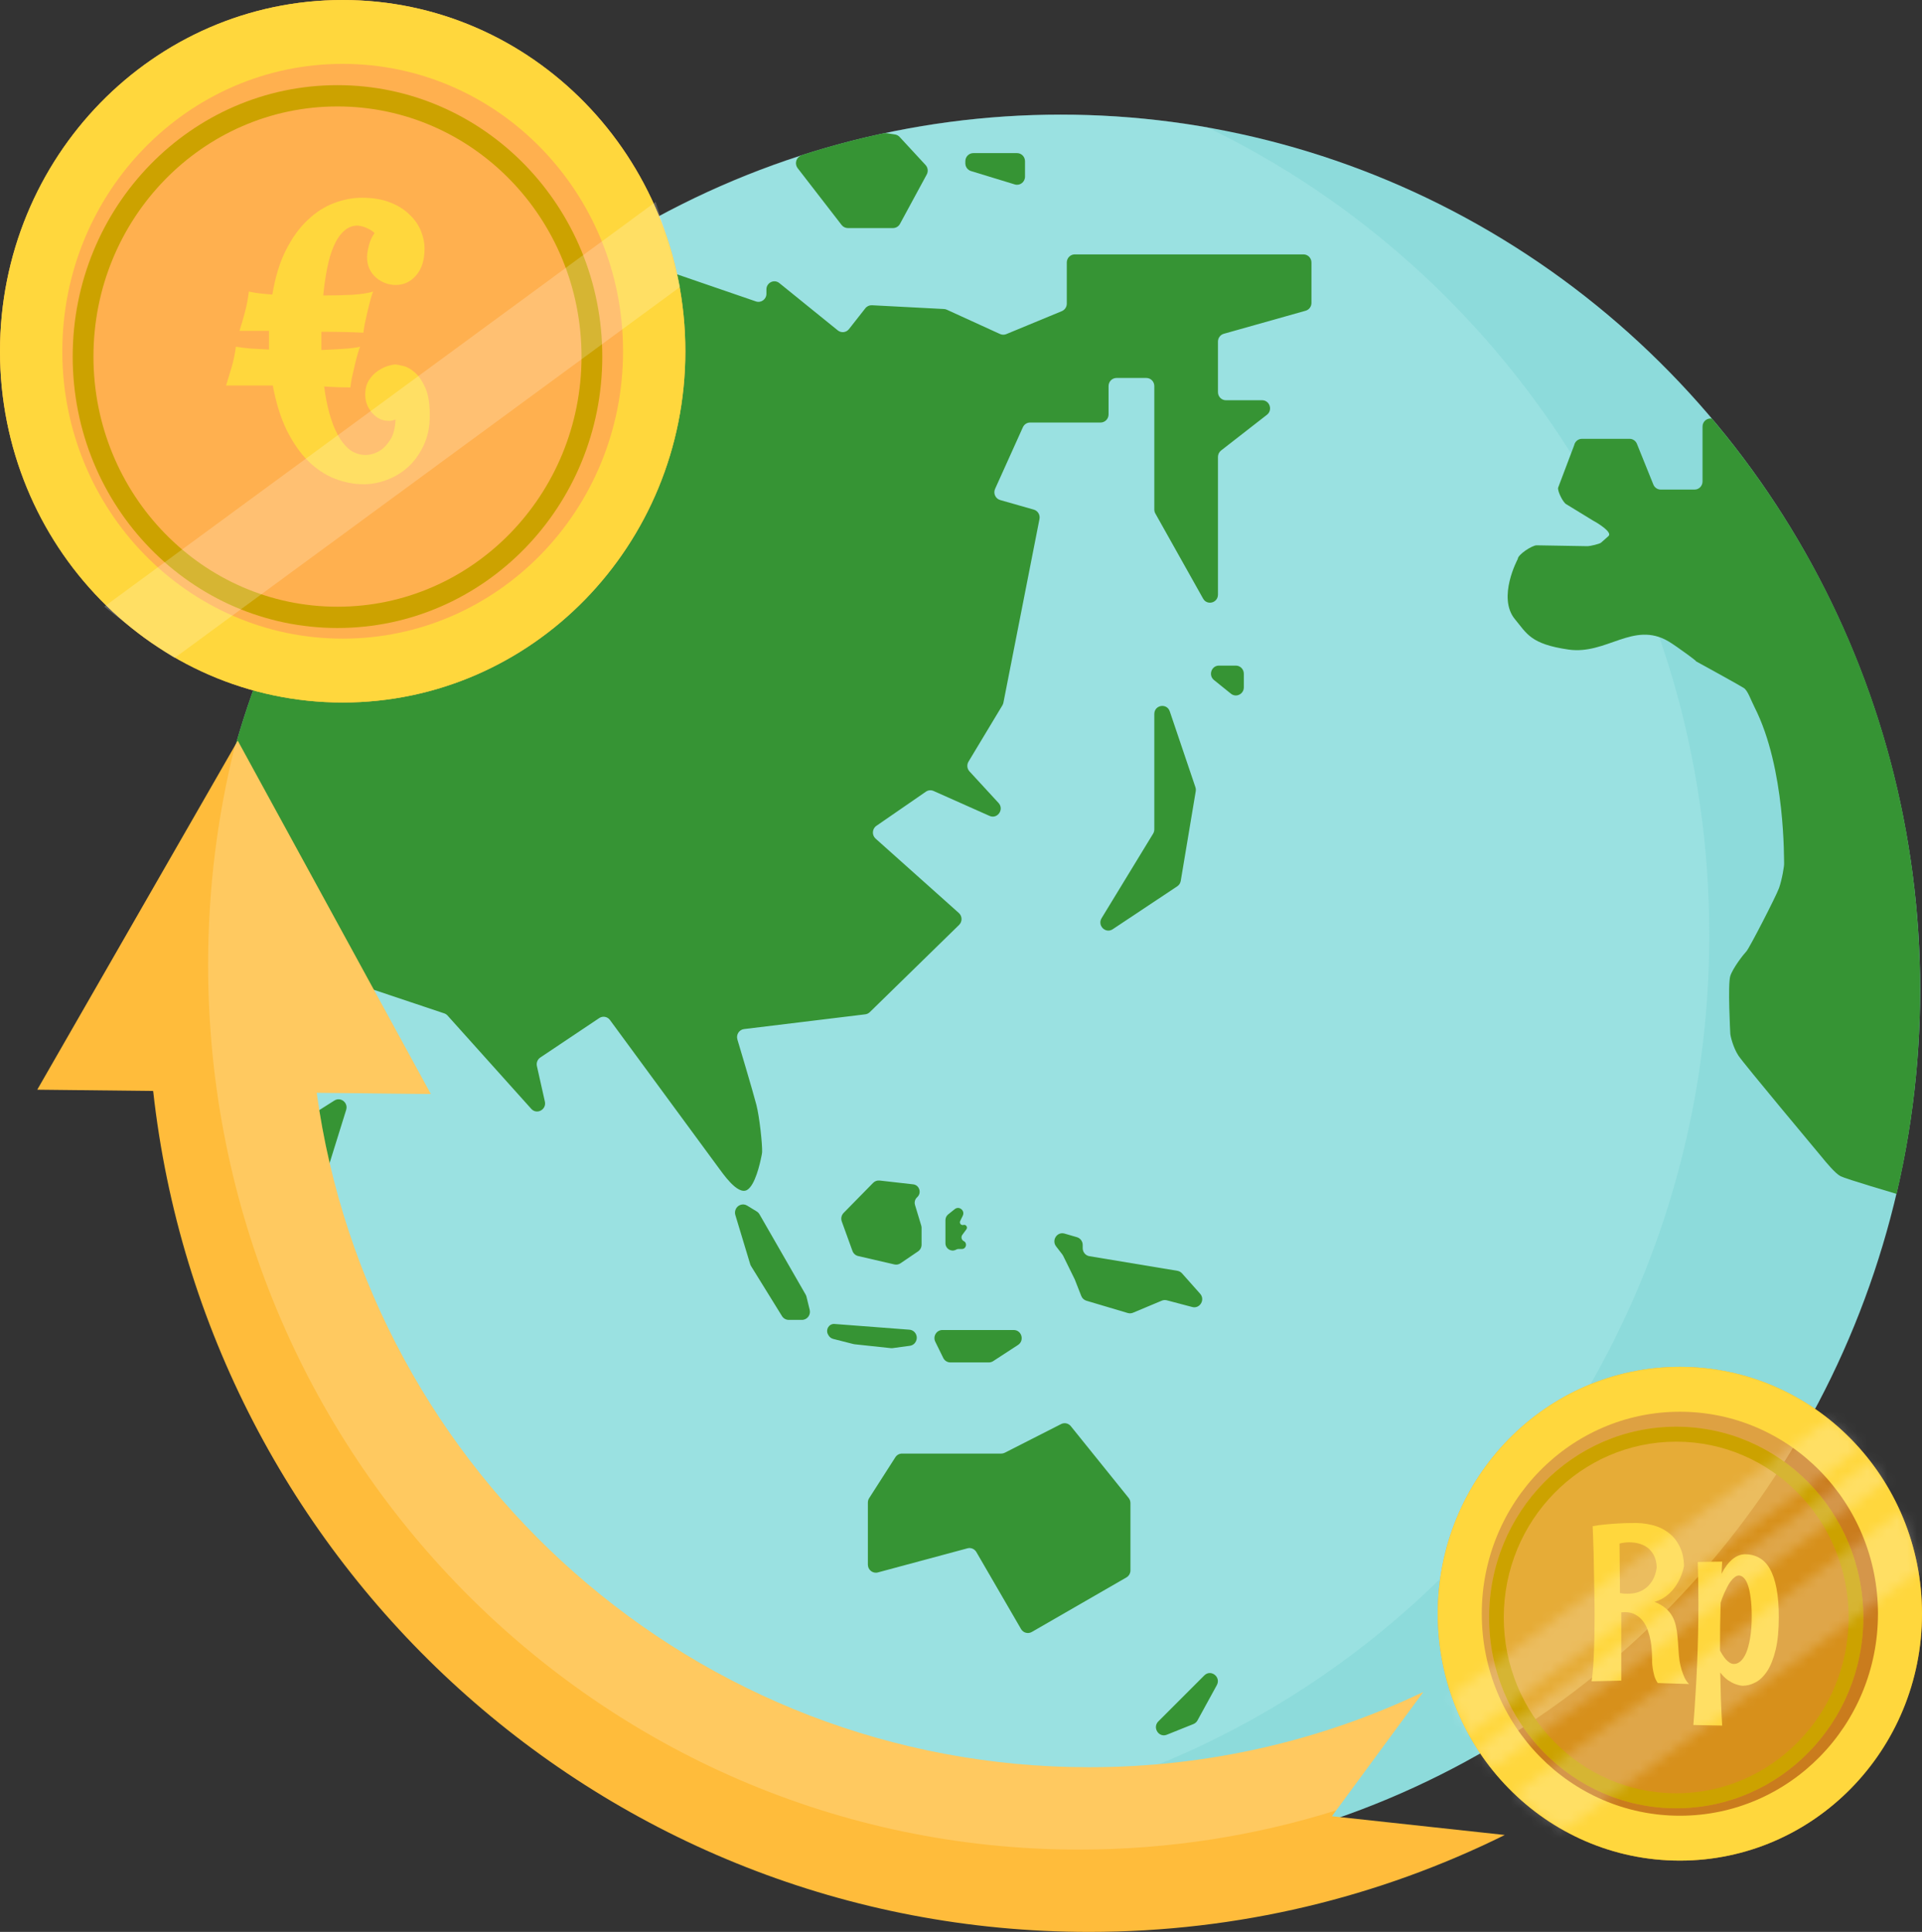 <svg width="194" height="195" viewBox="0 0 194 195" fill="none" xmlns="http://www.w3.org/2000/svg">
<rect x="0" y="0" width="194" height="195" fill="#333333" stroke="none"/>
<ellipse cx="107.075" cy="99.897" rx="86.737" ry="88.327" fill="#8DDBDB"/>
<path d="M83.986 184.544C132.887 184.544 172.529 144.175 172.529 94.377C172.529 58.375 151.809 27.301 121.85 12.847C117.048 12.008 112.112 11.57 107.075 11.57C59.172 11.57 20.339 51.116 20.339 99.897C20.339 139.859 46.399 173.622 82.157 184.525C82.765 184.538 83.375 184.544 83.986 184.544Z" fill="#BDF0F1" fill-opacity="0.27"/>
<path d="M191.437 120.509C192.99 113.896 193.812 106.995 193.812 99.897C193.812 77.867 185.892 57.721 172.793 42.25C172.337 42.169 171.848 42.508 171.848 43.057V48.599C171.848 49.051 171.488 49.417 171.045 49.417H167.628C167.302 49.417 167.009 49.217 166.885 48.91L165.226 44.8C165.102 44.493 164.809 44.293 164.483 44.293H159.677C159.296 44.293 158.967 44.566 158.89 44.946L157.271 49.227C157.199 49.584 157.768 50.719 158.085 50.889L160.801 52.55C161.285 52.808 162.757 53.711 162.365 54.099L161.616 54.765C161.466 54.913 160.467 55.13 160.258 55.13L155.098 55.042C154.655 55.042 153.198 55.975 153.198 56.426C153.198 56.426 151.092 60.323 152.926 62.518C154.114 63.939 154.475 65.01 158.317 65.564C162.159 66.117 164.863 62.656 168.404 64.733C169.2 65.199 171.859 67.158 171.045 66.671C171.045 66.671 175.589 69.163 176.008 69.44C176.427 69.717 176.7 70.604 177.094 71.378C180.256 77.592 180.056 86.981 180.081 87.161C180.106 87.341 179.875 88.781 179.571 89.632C179.266 90.483 176.551 95.744 176.279 96.021C176.008 96.298 174.922 97.682 174.65 98.513C174.379 99.344 174.65 104.328 174.65 104.328C174.65 104.519 174.922 105.712 175.465 106.543C176.008 107.373 183.482 116.298 183.883 116.788C184.283 117.278 185.241 118.449 185.784 118.726C186.327 119.003 191.437 120.509 191.437 120.509Z" fill="#369434"/>
<path d="M80.756 15.75C80.833 15.699 80.916 15.658 81.004 15.63C83.666 14.777 86.383 14.051 89.15 13.459C89.267 13.434 89.387 13.431 89.506 13.448L90.335 13.573C90.514 13.601 90.679 13.688 90.803 13.822L93.423 16.657C93.662 16.916 93.71 17.302 93.541 17.613L90.84 22.598C90.699 22.858 90.43 23.02 90.137 23.02H85.58C85.334 23.02 85.102 22.905 84.949 22.709L80.513 16.975C80.221 16.598 80.31 16.047 80.704 15.784L80.756 15.75Z" fill="#369434"/>
<path d="M20.364 101.329C20.354 101.274 20.348 101.218 20.348 101.162C20.342 100.741 20.339 100.32 20.339 99.897C20.339 68.642 36.281 41.178 60.336 25.478C60.469 25.392 60.621 25.338 60.779 25.322L61.125 25.287C61.239 25.275 61.354 25.289 61.462 25.326L76.3 30.425C76.821 30.604 77.36 30.21 77.36 29.651V29.213C77.36 28.529 78.137 28.147 78.663 28.573L84.564 33.349C84.91 33.63 85.414 33.572 85.691 33.22L87.343 31.117C87.504 30.912 87.753 30.798 88.011 30.811L95.28 31.191C95.379 31.196 95.477 31.22 95.567 31.261L100.94 33.714C101.14 33.805 101.367 33.809 101.57 33.725L107.177 31.406C107.48 31.281 107.678 30.981 107.678 30.648C107.678 30.648 107.678 26.948 107.678 26.496C107.678 26.044 108.037 25.678 108.481 25.678H131.57C132.014 25.678 132.373 26.044 132.373 26.496V30.576C132.373 30.944 132.132 31.267 131.784 31.365L123.526 33.691C123.178 33.789 122.937 34.111 122.937 34.479V39.582C122.937 40.033 123.296 40.4 123.74 40.4H127.391C128.159 40.4 128.489 41.392 127.879 41.867L123.252 45.47C123.053 45.625 122.937 45.865 122.937 46.12V60.015C122.937 60.854 121.845 61.149 121.436 60.421L116.618 51.833C116.548 51.71 116.512 51.57 116.512 51.428V38.968C116.512 38.517 116.152 38.15 115.709 38.15H112.697C112.254 38.15 111.894 38.517 111.894 38.968V41.831C111.894 42.282 111.534 42.648 111.091 42.648H103.976C103.662 42.648 103.377 42.835 103.246 43.125L100.441 49.343C100.235 49.8 100.478 50.336 100.954 50.472L104.35 51.44C104.755 51.556 105.004 51.969 104.921 52.388L101.281 70.926C101.262 71.02 101.227 71.111 101.178 71.193L97.758 76.875C97.569 77.189 97.609 77.593 97.857 77.862L100.787 81.045C101.385 81.694 100.68 82.71 99.88 82.354L94.23 79.837C93.977 79.724 93.685 79.751 93.457 79.909L88.46 83.356C88.025 83.656 87.986 84.294 88.381 84.648L96.78 92.153C97.134 92.47 97.146 93.026 96.806 93.358L87.794 102.162C87.668 102.285 87.506 102.362 87.333 102.383L75.103 103.871C74.606 103.931 74.284 104.435 74.43 104.922C74.43 104.923 74.43 104.922 74.43 104.923C74.438 104.948 75.995 110.146 76.349 111.527C76.658 112.734 76.954 115.467 76.926 116.285C76.921 116.437 76.879 116.587 76.85 116.736C76.71 117.449 76.219 119.637 75.408 120.11C74.434 120.677 72.877 118.319 72.547 117.895L61.553 102.937C61.295 102.605 60.83 102.529 60.483 102.762L54.536 106.742C54.255 106.929 54.119 107.274 54.194 107.607L54.997 111.186C55.181 112.005 54.178 112.54 53.621 111.92L45.177 102.509C45.084 102.406 44.966 102.328 44.834 102.284L30.378 97.444L25.384 96.233C24.552 96.031 24.028 97.117 24.693 97.664L30.157 102.169C30.3 102.287 30.478 102.351 30.662 102.351H34.795C35.238 102.351 35.598 102.717 35.598 103.169V106.433C35.598 106.8 35.358 107.122 35.011 107.221L25.665 109.886C25.595 109.906 25.522 109.916 25.449 109.916H22.611C22.225 109.916 21.893 109.636 21.822 109.249L20.364 101.329Z" fill="#369434"/>
<path d="M26.406 131.569C26.298 131.702 26.105 131.632 26.045 131.472C24.297 126.823 22.924 121.985 21.963 116.997C21.951 116.935 21.945 116.872 21.945 116.809V115.082C21.945 114.61 22.337 114.235 22.8 114.266L27.912 114.602C28.079 114.613 28.246 114.57 28.388 114.48L33.751 111.085C34.385 110.684 35.166 111.303 34.941 112.027L30.425 126.53C30.394 126.63 30.344 126.723 30.278 126.804L26.406 131.569Z" fill="#369434"/>
<path d="M97.438 16.273V16.483C97.438 16.844 97.671 17.162 98.01 17.266L102.427 18.615C102.943 18.773 103.461 18.38 103.461 17.832V16.273C103.461 15.821 103.102 15.455 102.658 15.455H98.241C97.797 15.455 97.438 15.821 97.438 16.273Z" fill="#369434"/>
<path d="M120.661 79.458L118.074 71.806C117.779 70.933 116.512 71.149 116.512 72.072V83.716C116.512 83.869 116.47 84.018 116.391 84.148L111.192 92.677C110.739 93.421 111.594 94.272 112.314 93.793L118.828 89.461C119.016 89.336 119.143 89.138 119.181 88.913L120.694 79.862C120.716 79.727 120.705 79.588 120.661 79.458Z" fill="#369434"/>
<path d="M123.037 67.184H124.744C125.187 67.184 125.547 67.55 125.547 68.002V69.378C125.547 70.062 124.772 70.444 124.245 70.019L122.538 68.643C121.941 68.162 122.275 67.184 123.037 67.184Z" fill="#369434"/>
<path d="M95.123 134.247C94.526 134.247 94.138 134.887 94.405 135.43L95.208 137.066C95.344 137.343 95.622 137.518 95.926 137.518H99.813C99.966 137.518 100.117 137.473 100.246 137.389L102.756 135.754C103.431 135.313 103.125 134.247 102.323 134.247H95.123Z" fill="#369434"/>
<path d="M95.43 125.485V123.155C95.43 122.929 95.532 122.716 95.706 122.576L96.37 122.045C96.818 121.686 97.432 122.196 97.177 122.715L96.918 123.242C96.81 123.463 97.011 123.71 97.244 123.642C97.501 123.567 97.703 123.868 97.543 124.085L97.132 124.643C96.978 124.853 97.048 125.154 97.278 125.272C97.668 125.47 97.529 126.068 97.094 126.068H96.751C96.675 126.068 96.599 126.087 96.531 126.122L96.481 126.147C95.998 126.392 95.43 126.035 95.43 125.485Z" fill="#369434"/>
<path d="M108.701 124.877L107.451 124.513C106.703 124.295 106.118 125.181 106.599 125.805L107.226 126.617C107.259 126.66 107.288 126.707 107.312 126.756L108.481 129.135L109.139 130.81C109.23 131.044 109.422 131.221 109.659 131.291L113.832 132.531C114.007 132.583 114.194 132.573 114.363 132.502L117.268 131.284C117.429 131.216 117.607 131.204 117.775 131.248L120.34 131.925C121.111 132.129 121.672 131.187 121.137 130.585L119.311 128.53C119.188 128.392 119.024 128.301 118.844 128.271L109.958 126.794C109.569 126.729 109.284 126.387 109.284 125.987V125.663C109.284 125.298 109.046 124.977 108.701 124.877Z" fill="#369434"/>
<path d="M107.104 143.74L101.422 146.633C101.311 146.689 101.188 146.719 101.063 146.719H91.046C90.775 146.719 90.522 146.859 90.374 147.09L87.73 151.218C87.645 151.351 87.6 151.506 87.6 151.665V157.925C87.6 158.461 88.099 158.852 88.608 158.715L97.653 156.282C98.001 156.189 98.367 156.342 98.55 156.657L103.06 164.429C103.283 164.813 103.766 164.945 104.147 164.725L113.695 159.221C113.947 159.076 114.103 158.804 114.103 158.51V151.714C114.103 151.525 114.038 151.342 113.92 151.195L108.084 143.952C107.846 143.657 107.44 143.569 107.104 143.74Z" fill="#369434"/>
<path d="M116.919 173.752L121.556 169.113C122.218 168.45 123.273 169.27 122.82 170.095L120.868 173.657C120.778 173.822 120.634 173.95 120.461 174.019L117.777 175.096C116.963 175.423 116.295 174.376 116.919 173.752Z" fill="#369434"/>
<path d="M76.661 122.569L81.317 130.67C81.356 130.737 81.385 130.809 81.403 130.885L81.728 132.208C81.855 132.725 81.472 133.225 80.949 133.225H79.61C79.334 133.225 79.078 133.08 78.931 132.842L75.81 127.796C75.773 127.735 75.743 127.669 75.722 127.601L74.223 122.639C74.174 122.476 74.177 122.299 74.23 122.137C74.392 121.641 74.967 121.417 75.408 121.686L76.381 122.281C76.496 122.351 76.593 122.45 76.661 122.569Z" fill="#369434"/>
<path d="M91.793 134.214L84.186 133.633C83.65 133.633 83.313 134.224 83.579 134.699L83.626 134.781C83.727 134.962 83.897 135.093 84.097 135.144L86.125 135.66C86.171 135.672 86.218 135.681 86.265 135.686L89.914 136.077C89.977 136.084 90.041 136.083 90.104 136.074L91.839 135.839C92.403 135.762 92.712 135.127 92.429 134.624C92.297 134.388 92.058 134.235 91.793 134.214Z" fill="#369434"/>
<path d="M90.275 127.626L86.619 126.78C86.354 126.719 86.138 126.525 86.044 126.265L84.966 123.288C84.858 122.989 84.931 122.653 85.152 122.427L88.13 119.395C88.302 119.219 88.544 119.133 88.786 119.16L92.174 119.543C92.806 119.615 93.053 120.417 92.574 120.844C92.357 121.037 92.272 121.342 92.357 121.623L92.985 123.702C93.009 123.78 93.021 123.861 93.021 123.942V125.631C93.021 125.904 92.886 126.16 92.663 126.311L90.898 127.509C90.715 127.634 90.49 127.676 90.275 127.626Z" fill="#369434"/>
<path d="M194 162.884C194 176.647 183.058 187.804 169.561 187.804C156.063 187.804 145.121 176.647 145.121 162.884C145.121 149.121 156.063 137.964 169.561 137.964C183.058 137.964 194 149.121 194 162.884Z" fill="#F49117" fill-opacity="0.78"/>
<path fill-rule="evenodd" clip-rule="evenodd" d="M169.561 183.273C180.604 183.273 189.556 174.145 189.556 162.884C189.556 151.624 180.604 142.495 169.561 142.495C158.517 142.495 149.565 151.624 149.565 162.884C149.565 174.145 158.517 183.273 169.561 183.273ZM169.561 187.804C183.058 187.804 194 176.647 194 162.884C194 149.121 183.058 137.964 169.561 137.964C156.063 137.964 145.121 149.121 145.121 162.884C145.121 176.647 156.063 187.804 169.561 187.804Z" fill="#FFD73D"/>
<path d="M188.075 163.262C188.075 173.897 179.62 182.518 169.19 182.518C158.76 182.518 150.305 173.897 150.305 163.262C150.305 152.627 158.76 144.005 169.19 144.005C179.62 144.005 188.075 152.627 188.075 163.262Z" fill="#FFD017" fill-opacity="0.24"/>
<path fill-rule="evenodd" clip-rule="evenodd" d="M169.19 181.008C178.802 181.008 186.594 173.063 186.594 163.262C186.594 153.461 178.802 145.516 169.19 145.516C159.578 145.516 151.786 153.461 151.786 163.262C151.786 173.063 159.578 181.008 169.19 181.008ZM169.19 182.518C179.62 182.518 188.075 173.897 188.075 163.262C188.075 152.627 179.62 144.005 169.19 144.005C158.76 144.005 150.305 152.627 150.305 163.262C150.305 173.897 158.76 182.518 169.19 182.518Z" fill="#CCA200"/>
<path d="M167.332 169.88C167.18 169.666 167.064 169.426 166.984 169.161C166.912 168.895 166.858 168.644 166.822 168.409C166.786 168.165 166.764 167.955 166.757 167.778C166.757 167.601 166.757 167.494 166.757 167.457C166.757 167.221 166.746 166.941 166.724 166.617C166.71 166.285 166.67 165.945 166.605 165.599C166.54 165.245 166.446 164.898 166.323 164.559C166.207 164.212 166.044 163.903 165.835 163.63C165.632 163.357 165.379 163.139 165.075 162.977C164.779 162.808 164.421 162.723 164.001 162.723C163.943 162.723 163.882 162.726 163.817 162.734C163.759 162.741 163.701 162.745 163.643 162.745V169.636L160.649 169.703C160.692 169.445 160.728 169.142 160.757 168.796C160.794 168.442 160.823 168.069 160.844 167.678C160.866 167.28 160.884 166.867 160.898 166.44C160.913 166.012 160.924 165.591 160.931 165.178C160.938 164.766 160.942 164.367 160.942 163.984C160.949 163.593 160.953 163.243 160.953 162.933C160.953 162.697 160.949 162.35 160.942 161.893C160.942 161.436 160.935 160.923 160.92 160.356C160.913 159.78 160.902 159.179 160.888 158.553C160.88 157.918 160.87 157.314 160.855 156.738C160.841 156.156 160.823 155.629 160.801 155.157C160.786 154.677 160.772 154.309 160.757 154.05C161.155 153.969 161.582 153.91 162.038 153.873C162.493 153.829 162.916 153.796 163.307 153.774C163.762 153.744 164.214 153.73 164.663 153.73C165.386 153.7 166.066 153.763 166.702 153.918C167.339 154.065 167.896 154.32 168.373 154.681C168.858 155.035 169.241 155.496 169.523 156.064C169.812 156.624 169.964 157.295 169.979 158.077C169.863 158.63 169.679 159.142 169.425 159.614C169.317 159.814 169.187 160.02 169.035 160.234C168.89 160.44 168.717 160.636 168.514 160.82C168.319 161.005 168.095 161.174 167.841 161.329C167.588 161.477 167.306 161.594 166.995 161.683C167.458 161.867 167.834 162.085 168.124 162.336C168.413 162.579 168.641 162.856 168.807 163.165C168.973 163.468 169.093 163.796 169.165 164.15C169.245 164.496 169.299 164.865 169.328 165.256C169.364 165.639 169.393 166.038 169.415 166.451C169.436 166.856 169.476 167.269 169.534 167.689C169.592 168.007 169.664 168.309 169.751 168.597C169.83 168.847 169.928 169.102 170.044 169.36C170.167 169.611 170.315 169.817 170.489 169.979L167.332 169.88ZM167.223 158.221C167.216 157.749 167.115 157.325 166.919 156.949C166.833 156.794 166.72 156.639 166.583 156.484C166.453 156.329 166.287 156.193 166.084 156.075C165.889 155.957 165.65 155.861 165.368 155.787C165.093 155.713 164.771 155.676 164.403 155.676C164.12 155.676 163.809 155.717 163.47 155.798L163.513 160.798C163.643 160.82 163.773 160.839 163.903 160.853C164.034 160.861 164.153 160.864 164.261 160.864C164.609 160.864 164.916 160.828 165.184 160.754C165.451 160.68 165.686 160.581 165.889 160.455C166.091 160.33 166.265 160.19 166.409 160.035C166.554 159.88 166.677 159.718 166.778 159.548C167.01 159.157 167.158 158.715 167.223 158.221Z" fill="#FFD73D"/>
<path d="M170.922 174.116C171.009 173.054 171.082 172.011 171.139 170.986C171.205 169.961 171.259 168.947 171.302 167.944C171.346 166.934 171.378 165.927 171.4 164.924C171.422 163.921 171.432 162.907 171.432 161.882C171.432 160.518 171.411 159.109 171.367 157.657L173.83 157.623L173.765 158.851C174.076 158.232 174.437 157.749 174.85 157.402C175.262 157.056 175.692 156.882 176.141 156.882C176.683 156.882 177.164 157.004 177.583 157.247C178.01 157.483 178.368 157.859 178.657 158.376C178.947 158.892 179.167 159.552 179.319 160.356C179.471 161.152 179.547 162.114 179.547 163.243C179.547 164.533 179.442 165.621 179.232 166.506C179.023 167.383 178.744 168.095 178.397 168.641C178.05 169.179 177.656 169.566 177.215 169.802C176.781 170.038 176.336 170.156 175.88 170.156C175.642 170.134 175.396 170.075 175.143 169.979C174.926 169.898 174.683 169.769 174.416 169.592C174.155 169.408 173.895 169.15 173.635 168.818C173.649 169.695 173.671 170.577 173.7 171.462C173.729 172.346 173.772 173.25 173.83 174.172L170.922 174.116ZM173.613 166.594C173.685 166.735 173.772 166.886 173.873 167.048C173.975 167.203 174.083 167.35 174.199 167.49C174.322 167.623 174.452 167.734 174.589 167.822C174.727 167.911 174.875 167.955 175.034 167.955C175.251 167.955 175.464 167.866 175.674 167.689C175.891 167.505 176.083 167.221 176.249 166.838C176.415 166.447 176.549 165.945 176.65 165.333C176.759 164.714 176.813 163.973 176.813 163.11C176.813 162.402 176.777 161.794 176.705 161.285C176.64 160.769 176.549 160.345 176.434 160.013C176.318 159.673 176.18 159.426 176.021 159.272C175.862 159.109 175.696 159.028 175.522 159.028C175.378 159.028 175.237 159.083 175.099 159.194C174.962 159.297 174.828 159.434 174.698 159.603C174.575 159.766 174.459 159.954 174.351 160.168C174.242 160.374 174.141 160.581 174.047 160.787C173.96 160.986 173.884 161.174 173.819 161.351C173.754 161.528 173.707 161.668 173.678 161.771C173.656 162.561 173.638 163.335 173.624 164.094C173.617 164.854 173.613 165.621 173.613 166.395V166.594Z" fill="#FFD73D"/>
<mask id="path-10-inside-1" fill="white">
<path d="M193.79 158.478L157.797 184.758C156.006 183.731 154.354 182.481 152.879 181.045L191.931 152.531C192.782 154.4 193.413 156.393 193.79 158.478Z"/>
<path d="M188.856 147.473C189.375 148.135 189.862 148.824 190.313 149.539L150.619 178.522C150.101 177.858 149.616 177.168 149.166 176.452L188.856 147.473Z"/>
<path d="M184.636 143.25C185.762 144.133 186.811 145.113 187.77 146.179L148.313 174.988C147.635 173.727 147.061 172.401 146.602 171.02L184.636 143.25Z"/>
</mask>
<path d="M157.797 184.758L154.813 189.963L158.19 191.899L161.335 189.604L157.797 184.758ZM193.79 158.478L197.328 163.324L200.362 161.108L199.694 157.412L193.79 158.478ZM152.879 181.045L149.341 176.199L143.604 180.388L148.693 185.343L152.879 181.045ZM191.931 152.531L197.391 150.043L194.338 143.345L188.393 147.686L191.931 152.531ZM188.856 147.473L193.578 143.771L190.001 139.208L185.318 142.627L188.856 147.473ZM190.313 149.539L193.851 154.385L198.383 151.076L195.385 146.333L190.313 149.539ZM150.619 178.522L145.888 182.212L149.463 186.794L154.157 183.367L150.619 178.522ZM149.166 176.452L145.628 171.606L141.107 174.907L144.087 179.646L149.166 176.452ZM184.636 143.25L188.337 138.528L184.764 135.728L181.098 138.405L184.636 143.25ZM187.77 146.179L191.308 151.025L196.675 147.107L192.23 142.166L187.77 146.179ZM148.313 174.988L143.029 177.83L146.291 183.893L151.851 179.833L148.313 174.988ZM146.602 171.02L143.064 166.174L139.528 168.756L140.908 172.912L146.602 171.02ZM161.335 189.604L197.328 163.324L190.252 153.632L154.259 179.912L161.335 189.604ZM160.78 179.552C159.432 178.779 158.183 177.835 157.065 176.746L148.693 185.343C150.525 187.127 152.579 188.683 154.813 189.963L160.78 179.552ZM188.393 147.686L149.341 176.199L156.417 185.89L195.469 157.377L188.393 147.686ZM186.471 155.019C187.118 156.439 187.598 157.956 187.885 159.544L199.694 157.412C199.228 154.831 198.446 152.36 197.391 150.043L186.471 155.019ZM184.134 151.174C184.528 151.677 184.898 152.201 185.241 152.745L195.385 146.333C194.825 145.447 194.222 144.592 193.578 143.771L184.134 151.174ZM154.157 183.367L193.851 154.385L186.775 144.693L147.08 173.676L154.157 183.367ZM155.349 174.831C154.956 174.327 154.588 173.802 154.245 173.258L144.087 179.646C144.645 180.533 145.246 181.39 145.888 182.212L155.349 174.831ZM185.318 142.627L145.628 171.606L152.704 181.298L192.394 152.319L185.318 142.627ZM180.935 147.973C181.786 148.64 182.581 149.383 183.309 150.192L192.23 142.166C191.04 140.844 189.738 139.626 188.337 138.528L180.935 147.973ZM151.851 179.833L191.308 151.025L184.232 141.333L144.775 170.142L151.851 179.833ZM153.597 172.145C153.082 171.187 152.645 170.178 152.296 169.128L140.908 172.912C141.477 174.623 142.189 176.268 143.029 177.83L153.597 172.145ZM181.098 138.405L143.064 166.174L150.14 175.866L188.174 148.096L181.098 138.405Z" fill="white" fill-opacity="0.2" mask="url(#path-10-inside-1)"/>
<path d="M60.792 35.992C60.792 51.122 48.826 63.388 34.064 63.388C19.303 63.388 7.337 51.122 7.337 35.992C7.337 20.861 19.303 8.595 34.064 8.595C48.826 8.595 60.792 20.861 60.792 35.992Z" fill="#FFD017" fill-opacity="0.24"/>
<path d="M69.177 35.455C69.177 55.036 53.691 70.909 34.588 70.909C15.486 70.909 0 55.036 0 35.455C0 15.873 15.486 0 34.588 0C53.691 0 69.177 15.873 69.177 35.455Z" fill="#FFB04F"/>
<path fill-rule="evenodd" clip-rule="evenodd" d="M34.064 61.24C47.668 61.24 58.696 49.936 58.696 35.992C58.696 22.048 47.668 10.744 34.064 10.744C20.461 10.744 9.433 22.048 9.433 35.992C9.433 49.936 20.461 61.24 34.064 61.24ZM34.064 63.388C48.826 63.388 60.792 51.122 60.792 35.992C60.792 20.861 48.826 8.595 34.064 8.595C19.303 8.595 7.337 20.861 7.337 35.992C7.337 51.122 19.303 63.388 34.064 63.388Z" fill="#CCA200"/>
<path fill-rule="evenodd" clip-rule="evenodd" d="M34.588 64.463C50.218 64.463 62.888 51.475 62.888 35.455C62.888 19.434 50.218 6.446 34.588 6.446C18.959 6.446 6.289 19.434 6.289 35.455C6.289 51.475 18.959 64.463 34.588 64.463ZM34.588 70.909C53.691 70.909 69.177 55.036 69.177 35.455C69.177 15.873 53.691 0 34.588 0C15.486 0 0 15.873 0 35.455C0 55.036 15.486 70.909 34.588 70.909Z" fill="#FFD73D"/>
<path d="M37.671 29.426C37.625 29.489 37.549 29.709 37.441 30.087C37.334 30.465 37.226 30.882 37.119 31.338C37.011 31.794 36.911 32.243 36.819 32.684C36.742 33.108 36.697 33.407 36.681 33.581C36.021 33.549 35.338 33.526 34.631 33.51C33.925 33.494 33.196 33.486 32.444 33.486V35.328C33.273 35.296 34.033 35.257 34.724 35.209C35.414 35.162 35.959 35.092 36.359 34.997C36.313 35.06 36.236 35.273 36.128 35.635C36.021 35.996 35.913 36.406 35.806 36.862C35.699 37.318 35.599 37.759 35.507 38.184C35.43 38.609 35.384 38.916 35.368 39.105C34.938 39.105 34.501 39.097 34.056 39.081C33.61 39.065 33.165 39.042 32.72 39.01C32.843 39.986 33.019 40.891 33.25 41.725C33.48 42.559 33.764 43.291 34.102 43.92C34.455 44.55 34.862 45.046 35.322 45.408C35.798 45.754 36.343 45.927 36.958 45.927C37.48 45.896 37.948 45.746 38.362 45.479C38.715 45.258 39.053 44.904 39.376 44.416C39.698 43.928 39.882 43.236 39.928 42.339C39.698 42.433 39.468 42.48 39.237 42.48C38.93 42.48 38.631 42.417 38.339 42.292C38.063 42.15 37.817 41.961 37.602 41.725C37.387 41.489 37.211 41.214 37.073 40.899C36.934 40.568 36.865 40.214 36.865 39.837C36.865 39.239 36.996 38.743 37.257 38.349C37.518 37.956 37.817 37.649 38.155 37.429C38.508 37.193 38.846 37.027 39.168 36.933C39.506 36.838 39.744 36.791 39.882 36.791C40.02 36.791 40.282 36.838 40.665 36.933C41.049 37.011 41.441 37.224 41.84 37.57C42.254 37.916 42.615 38.436 42.922 39.128C43.229 39.805 43.383 40.734 43.383 41.914C43.383 43.094 43.168 44.125 42.738 45.006C42.324 45.872 41.794 46.596 41.149 47.178C40.504 47.745 39.79 48.17 39.007 48.453C38.224 48.736 37.464 48.878 36.727 48.878C35.729 48.878 34.747 48.689 33.779 48.311C32.827 47.934 31.937 47.343 31.108 46.541C30.294 45.722 29.572 44.684 28.943 43.425C28.329 42.166 27.86 40.663 27.538 38.916H22.817C22.986 38.381 23.17 37.775 23.37 37.098C23.569 36.421 23.715 35.721 23.807 34.997C24.283 35.076 24.805 35.139 25.373 35.186C25.941 35.217 26.532 35.249 27.147 35.28V33.392H24.176C24.345 32.857 24.521 32.251 24.705 31.574C24.89 30.897 25.028 30.181 25.12 29.426C25.458 29.505 25.826 29.567 26.225 29.615C26.625 29.662 27.047 29.701 27.492 29.733C27.784 27.954 28.244 26.451 28.874 25.224C29.503 23.98 30.233 22.973 31.062 22.202C31.891 21.415 32.774 20.849 33.71 20.502C34.662 20.14 35.606 19.959 36.543 19.959C37.633 19.959 38.577 20.117 39.376 20.432C40.174 20.746 40.827 21.155 41.333 21.659C41.855 22.147 42.239 22.698 42.485 23.312C42.73 23.91 42.853 24.5 42.853 25.082C42.853 26.247 42.569 27.152 42.001 27.797C41.448 28.442 40.758 28.765 39.928 28.765C39.591 28.765 39.245 28.702 38.892 28.576C38.554 28.45 38.247 28.269 37.971 28.033C37.694 27.797 37.472 27.506 37.303 27.16C37.134 26.813 37.05 26.412 37.05 25.956C37.05 25.72 37.08 25.46 37.142 25.177C37.188 24.941 37.257 24.681 37.349 24.398C37.456 24.099 37.61 23.807 37.81 23.524C37.625 23.351 37.433 23.217 37.234 23.123C37.034 23.013 36.85 22.934 36.681 22.887C36.481 22.824 36.29 22.784 36.105 22.769C35.568 22.769 35.1 22.957 34.7 23.335C34.301 23.697 33.964 24.201 33.687 24.846C33.411 25.476 33.188 26.223 33.019 27.089C32.85 27.939 32.72 28.851 32.628 29.827C33.687 29.827 34.67 29.803 35.576 29.756C36.481 29.693 37.18 29.583 37.671 29.426Z" fill="#FFD73D"/>
<path d="M64.591 25.268C64.848 26.07 65.077 26.887 65.274 27.715L17.519 62.767C16.823 62.307 16.147 61.821 15.49 61.307L64.591 25.268Z" stroke="white" stroke-opacity="0.2" stroke-width="6"/>
<path d="M23.998 74.763L43.485 110.424L31.966 110.299C37.241 148.758 70.14 178.381 109.937 178.381C122.004 178.381 133.437 175.657 143.658 170.79L134.438 183.322L151.888 185.216C139.235 191.481 124.995 195 109.937 195C61.025 195 20.741 157.869 15.459 110.118L3.76 109.99L23.998 74.763Z" fill="#FFBC3B"/>
<path fill-rule="evenodd" clip-rule="evenodd" d="M23.722 75.242L23.998 74.763L43.485 110.424L31.966 110.299C37.241 148.758 70.14 178.381 109.937 178.381C122.004 178.381 133.437 175.657 143.658 170.79L134.872 182.733C126.668 185.305 117.95 186.691 108.915 186.691C60.364 186.691 21.006 146.697 21.006 97.363C21.006 89.728 21.949 82.316 23.722 75.242Z" fill="white" fill-opacity="0.19"/>
</svg>
